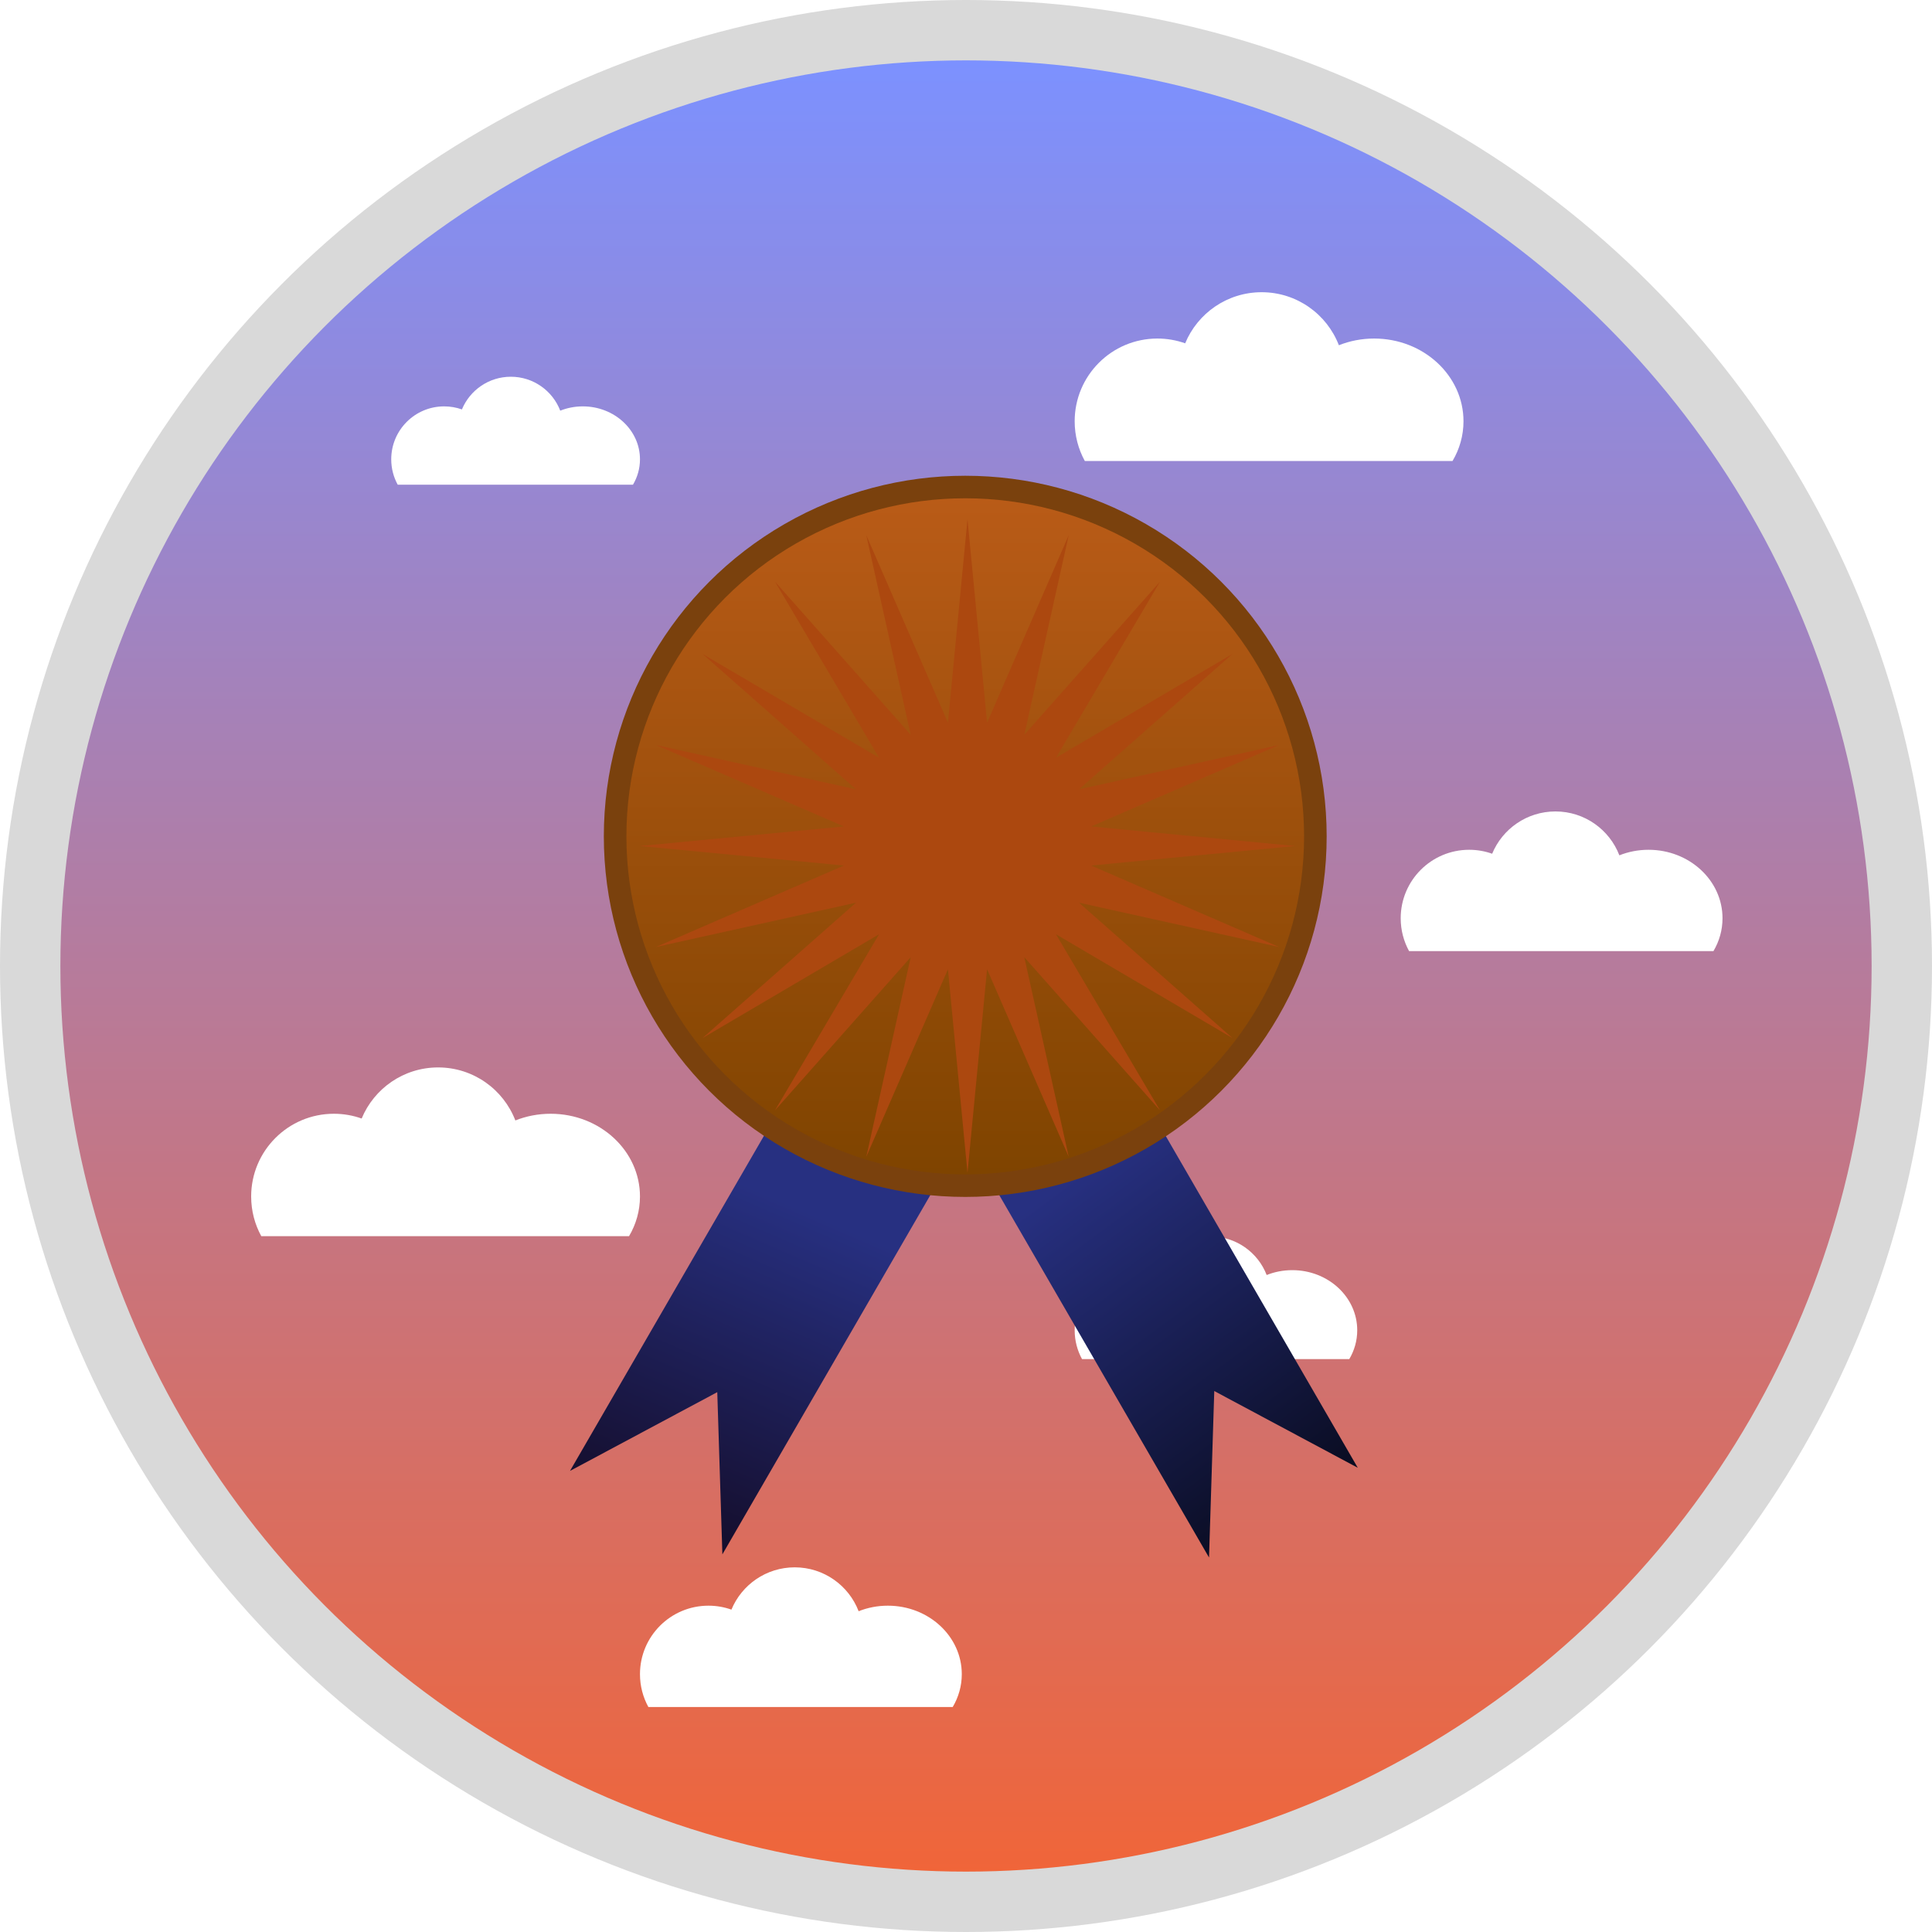 <svg width="800" height="800" viewBox="0 0 800 800" fill="none" xmlns="http://www.w3.org/2000/svg">
<circle cx="400" cy="400" r="400" fill="#D9D9D9"/>
<circle cx="400" cy="400" r="375" fill="url(#paint0_linear_630_8415)"/>
<g filter="url(#filter0_df_630_8415)">
<path fill-rule="evenodd" clip-rule="evenodd" d="M397.081 332H299.026C297.303 328.857 296.323 325.249 296.323 321.412C296.323 309.229 306.199 299.353 318.382 299.353C320.98 299.353 323.472 299.802 325.786 300.626C329.098 292.627 336.98 287 346.176 287C355.567 287 363.588 292.869 366.771 301.139C369.656 299.99 372.836 299.353 376.176 299.353C389.334 299.353 400 309.229 400 321.412C400 325.249 398.942 328.857 397.081 332Z" fill="white"/>
</g>
<g filter="url(#filter1_df_630_8415)">
<path fill-rule="evenodd" clip-rule="evenodd" d="M260.467 507.881H108.197C105.521 503 104 497.397 104 491.438C104 472.52 119.337 457.183 138.255 457.183C142.289 457.183 146.159 457.88 149.753 459.161C154.896 446.739 167.136 438 181.417 438C196.001 438 208.456 447.114 213.398 459.956C217.879 458.172 222.817 457.183 228.004 457.183C248.436 457.183 265 472.52 265 491.438C265 497.397 263.357 503 260.467 507.881Z" fill="white"/>
</g>
<g filter="url(#filter2_df_630_8415)">
<path fill-rule="evenodd" clip-rule="evenodd" d="M601.467 186.881H449.197C446.521 182 445 176.397 445 170.438C445 151.52 460.337 136.183 479.255 136.183C483.289 136.183 487.159 136.88 490.753 138.161C495.896 125.739 508.136 117 522.417 117C537.001 117 549.456 126.114 554.398 138.956C558.879 137.172 563.817 136.183 569.004 136.183C589.436 136.183 606 151.52 606 170.438C606 176.397 604.357 182 601.467 186.881Z" fill="white"/>
</g>
<g filter="url(#filter3_df_630_8415)">
<path fill-rule="evenodd" clip-rule="evenodd" d="M394.503 702.838H268.474C266.259 698.799 265 694.161 265 689.229C265 673.571 277.694 660.877 293.352 660.877C296.691 660.877 299.894 661.454 302.869 662.514C307.125 652.233 317.256 645 329.076 645C341.146 645 351.455 652.543 355.545 663.172C359.254 661.695 363.341 660.877 367.634 660.877C384.545 660.877 398.255 673.571 398.255 689.229C398.255 694.161 396.895 698.799 394.503 702.838Z" fill="white"/>
</g>
<g filter="url(#filter4_df_630_8415)">
<path fill-rule="evenodd" clip-rule="evenodd" d="M709.503 389.838H583.474C581.259 385.799 580 381.161 580 376.229C580 360.571 592.694 347.877 608.352 347.877C611.691 347.877 614.894 348.454 617.869 349.514C622.125 339.233 632.256 332 644.076 332C656.146 332 666.455 339.543 670.545 350.172C674.254 348.695 678.341 347.877 682.634 347.877C699.545 347.877 713.255 360.571 713.255 376.229C713.255 381.161 711.895 385.799 709.503 389.838Z" fill="white"/>
</g>
<g filter="url(#filter5_df_630_8415)">
<path fill-rule="evenodd" clip-rule="evenodd" d="M262.1 196.706H164.685C162.973 193.584 162 189.999 162 186.187C162 174.084 171.812 164.272 183.915 164.272C186.495 164.272 188.972 164.718 191.271 165.538C194.561 157.591 202.391 152 211.528 152C220.858 152 228.826 157.83 231.988 166.047C234.854 164.905 238.013 164.272 241.332 164.272C254.403 164.272 265 174.084 265 186.187C265 189.999 263.949 193.584 262.1 196.706Z" fill="white"/>
</g>
<g filter="url(#filter6_df_630_8415)">
<path fill-rule="evenodd" clip-rule="evenodd" d="M558.706 558.783H448.05C446.106 555.236 445 551.164 445 546.834C445 533.086 456.145 521.941 469.894 521.941C472.825 521.941 475.638 522.447 478.25 523.378C481.987 514.351 490.882 508 501.26 508C511.858 508 520.909 514.623 524.501 523.956C527.757 522.659 531.345 521.941 535.115 521.941C549.963 521.941 562 533.086 562 546.834C562 551.164 560.806 555.236 558.706 558.783Z" fill="white"/>
</g>
<path fill-rule="evenodd" clip-rule="evenodd" d="M403.989 462.457L341.663 426.565L236.02 609.077L297.006 576.462L299.122 643.63L403.989 462.457Z" fill="url(#paint1_linear_630_8415)"/>
<path fill-rule="evenodd" clip-rule="evenodd" d="M457.338 426.565L395.011 462.457L500.633 644.933L502.804 575.996L562.226 607.774L457.338 426.565Z" fill="url(#paint2_linear_630_8415)"/>
<ellipse cx="399.688" cy="346.31" rx="149.657" ry="149.311" fill="#7A410D"/>
<ellipse cx="399.688" cy="346.31" rx="140.304" ry="139.979" fill="url(#paint3_linear_630_8415)"/>
<g filter="url(#filter7_d_630_8415)">
<path d="M400.623 210.998L408.727 295.262L442.534 217.62L424.142 300.259L480.343 236.84L437.255 309.764L510.348 266.776L446.782 322.846L529.612 304.497L451.79 338.225L536.25 346.31L451.79 354.396L529.612 388.124L446.782 369.775L510.348 425.845L437.255 382.857L480.343 455.781L424.142 392.362L442.534 475L408.727 397.359L400.623 481.623L392.519 397.359L358.712 475L377.104 392.362L320.904 455.781L363.992 382.857L290.899 425.845L354.465 369.775L271.635 388.124L349.456 354.396L264.996 346.31L349.456 338.225L271.635 304.497L354.465 322.846L290.899 266.776L363.992 309.764L320.904 236.84L377.104 300.259L358.712 217.62L392.519 295.262L400.623 210.998Z" fill="#AC480F"/>
</g>
<defs>
<filter id="filter0_df_630_8415" x="266.323" y="257" width="163.677" height="105" filterUnits="userSpaceOnUse" color-interpolation-filters="sRGB">
<feFlood flood-opacity="0" result="BackgroundImageFix"/>
<feColorMatrix in="SourceAlpha" type="matrix" values="0 0 0 0 0 0 0 0 0 0 0 0 0 0 0 0 0 0 127 0" result="hardAlpha"/>
<feOffset dy="4"/>
<feGaussianBlur stdDeviation="2"/>
<feComposite in2="hardAlpha" operator="out"/>
<feColorMatrix type="matrix" values="0 0 0 0 0 0 0 0 0 0 0 0 0 0 0 0 0 0 0.25 0"/>
<feBlend mode="normal" in2="BackgroundImageFix" result="effect1_dropShadow_630_8415"/>
<feBlend mode="normal" in="SourceGraphic" in2="effect1_dropShadow_630_8415" result="shape"/>
<feGaussianBlur stdDeviation="15" result="effect2_foregroundBlur_630_8415"/>
</filter>
<filter id="filter1_df_630_8415" x="74" y="408" width="221" height="129.881" filterUnits="userSpaceOnUse" color-interpolation-filters="sRGB">
<feFlood flood-opacity="0" result="BackgroundImageFix"/>
<feColorMatrix in="SourceAlpha" type="matrix" values="0 0 0 0 0 0 0 0 0 0 0 0 0 0 0 0 0 0 127 0" result="hardAlpha"/>
<feOffset dy="4"/>
<feGaussianBlur stdDeviation="2"/>
<feComposite in2="hardAlpha" operator="out"/>
<feColorMatrix type="matrix" values="0 0 0 0 0 0 0 0 0 0 0 0 0 0 0 0 0 0 0.25 0"/>
<feBlend mode="normal" in2="BackgroundImageFix" result="effect1_dropShadow_630_8415"/>
<feBlend mode="normal" in="SourceGraphic" in2="effect1_dropShadow_630_8415" result="shape"/>
<feGaussianBlur stdDeviation="15" result="effect2_foregroundBlur_630_8415"/>
</filter>
<filter id="filter2_df_630_8415" x="415" y="87" width="221" height="129.881" filterUnits="userSpaceOnUse" color-interpolation-filters="sRGB">
<feFlood flood-opacity="0" result="BackgroundImageFix"/>
<feColorMatrix in="SourceAlpha" type="matrix" values="0 0 0 0 0 0 0 0 0 0 0 0 0 0 0 0 0 0 127 0" result="hardAlpha"/>
<feOffset dy="4"/>
<feGaussianBlur stdDeviation="2"/>
<feComposite in2="hardAlpha" operator="out"/>
<feColorMatrix type="matrix" values="0 0 0 0 0 0 0 0 0 0 0 0 0 0 0 0 0 0 0.25 0"/>
<feBlend mode="normal" in2="BackgroundImageFix" result="effect1_dropShadow_630_8415"/>
<feBlend mode="normal" in="SourceGraphic" in2="effect1_dropShadow_630_8415" result="shape"/>
<feGaussianBlur stdDeviation="15" result="effect2_foregroundBlur_630_8415"/>
</filter>
<filter id="filter3_df_630_8415" x="235" y="615" width="193.255" height="117.838" filterUnits="userSpaceOnUse" color-interpolation-filters="sRGB">
<feFlood flood-opacity="0" result="BackgroundImageFix"/>
<feColorMatrix in="SourceAlpha" type="matrix" values="0 0 0 0 0 0 0 0 0 0 0 0 0 0 0 0 0 0 127 0" result="hardAlpha"/>
<feOffset dy="4"/>
<feGaussianBlur stdDeviation="2"/>
<feComposite in2="hardAlpha" operator="out"/>
<feColorMatrix type="matrix" values="0 0 0 0 0 0 0 0 0 0 0 0 0 0 0 0 0 0 0.25 0"/>
<feBlend mode="normal" in2="BackgroundImageFix" result="effect1_dropShadow_630_8415"/>
<feBlend mode="normal" in="SourceGraphic" in2="effect1_dropShadow_630_8415" result="shape"/>
<feGaussianBlur stdDeviation="15" result="effect2_foregroundBlur_630_8415"/>
</filter>
<filter id="filter4_df_630_8415" x="550" y="302" width="193.255" height="117.838" filterUnits="userSpaceOnUse" color-interpolation-filters="sRGB">
<feFlood flood-opacity="0" result="BackgroundImageFix"/>
<feColorMatrix in="SourceAlpha" type="matrix" values="0 0 0 0 0 0 0 0 0 0 0 0 0 0 0 0 0 0 127 0" result="hardAlpha"/>
<feOffset dy="4"/>
<feGaussianBlur stdDeviation="2"/>
<feComposite in2="hardAlpha" operator="out"/>
<feColorMatrix type="matrix" values="0 0 0 0 0 0 0 0 0 0 0 0 0 0 0 0 0 0 0.25 0"/>
<feBlend mode="normal" in2="BackgroundImageFix" result="effect1_dropShadow_630_8415"/>
<feBlend mode="normal" in="SourceGraphic" in2="effect1_dropShadow_630_8415" result="shape"/>
<feGaussianBlur stdDeviation="15" result="effect2_foregroundBlur_630_8415"/>
</filter>
<filter id="filter5_df_630_8415" x="132" y="122" width="163" height="104.706" filterUnits="userSpaceOnUse" color-interpolation-filters="sRGB">
<feFlood flood-opacity="0" result="BackgroundImageFix"/>
<feColorMatrix in="SourceAlpha" type="matrix" values="0 0 0 0 0 0 0 0 0 0 0 0 0 0 0 0 0 0 127 0" result="hardAlpha"/>
<feOffset dy="4"/>
<feGaussianBlur stdDeviation="2"/>
<feComposite in2="hardAlpha" operator="out"/>
<feColorMatrix type="matrix" values="0 0 0 0 0 0 0 0 0 0 0 0 0 0 0 0 0 0 0.25 0"/>
<feBlend mode="normal" in2="BackgroundImageFix" result="effect1_dropShadow_630_8415"/>
<feBlend mode="normal" in="SourceGraphic" in2="effect1_dropShadow_630_8415" result="shape"/>
<feGaussianBlur stdDeviation="15" result="effect2_foregroundBlur_630_8415"/>
</filter>
<filter id="filter6_df_630_8415" x="415" y="478" width="177" height="110.783" filterUnits="userSpaceOnUse" color-interpolation-filters="sRGB">
<feFlood flood-opacity="0" result="BackgroundImageFix"/>
<feColorMatrix in="SourceAlpha" type="matrix" values="0 0 0 0 0 0 0 0 0 0 0 0 0 0 0 0 0 0 127 0" result="hardAlpha"/>
<feOffset dy="4"/>
<feGaussianBlur stdDeviation="2"/>
<feComposite in2="hardAlpha" operator="out"/>
<feColorMatrix type="matrix" values="0 0 0 0 0 0 0 0 0 0 0 0 0 0 0 0 0 0 0.25 0"/>
<feBlend mode="normal" in2="BackgroundImageFix" result="effect1_dropShadow_630_8415"/>
<feBlend mode="normal" in="SourceGraphic" in2="effect1_dropShadow_630_8415" result="shape"/>
<feGaussianBlur stdDeviation="15" result="effect2_foregroundBlur_630_8415"/>
</filter>
<filter id="filter7_d_630_8415" x="260.996" y="210.998" width="279.254" height="278.625" filterUnits="userSpaceOnUse" color-interpolation-filters="sRGB">
<feFlood flood-opacity="0" result="BackgroundImageFix"/>
<feColorMatrix in="SourceAlpha" type="matrix" values="0 0 0 0 0 0 0 0 0 0 0 0 0 0 0 0 0 0 127 0" result="hardAlpha"/>
<feOffset dy="4"/>
<feGaussianBlur stdDeviation="2"/>
<feComposite in2="hardAlpha" operator="out"/>
<feColorMatrix type="matrix" values="0 0 0 0 0 0 0 0 0 0 0 0 0 0 0 0 0 0 0.25 0"/>
<feBlend mode="normal" in2="BackgroundImageFix" result="effect1_dropShadow_630_8415"/>
<feBlend mode="normal" in="SourceGraphic" in2="effect1_dropShadow_630_8415" result="shape"/>
</filter>
<linearGradient id="paint0_linear_630_8415" x1="400" y1="25" x2="400" y2="775" gradientUnits="userSpaceOnUse">
<stop stop-color="#7C91FF"/>
<stop offset="1" stop-color="#F06539"/>
</linearGradient>
<linearGradient id="paint1_linear_630_8415" x1="236.001" y1="677.129" x2="403.701" y2="290.915" gradientUnits="userSpaceOnUse">
<stop stop-color="#0D000A"/>
<stop offset="0.475" stop-color="#273081"/>
</linearGradient>
<linearGradient id="paint2_linear_630_8415" x1="559.669" y1="678.974" x2="309.665" y2="340.064" gradientUnits="userSpaceOnUse">
<stop/>
<stop offset="0.53" stop-color="#273081"/>
</linearGradient>
<linearGradient id="paint3_linear_630_8415" x1="399.688" y1="206.332" x2="399.688" y2="486.289" gradientUnits="userSpaceOnUse">
<stop stop-color="#B95B17"/>
<stop offset="1" stop-color="#7F4400"/>
</linearGradient>
</defs>
</svg>
